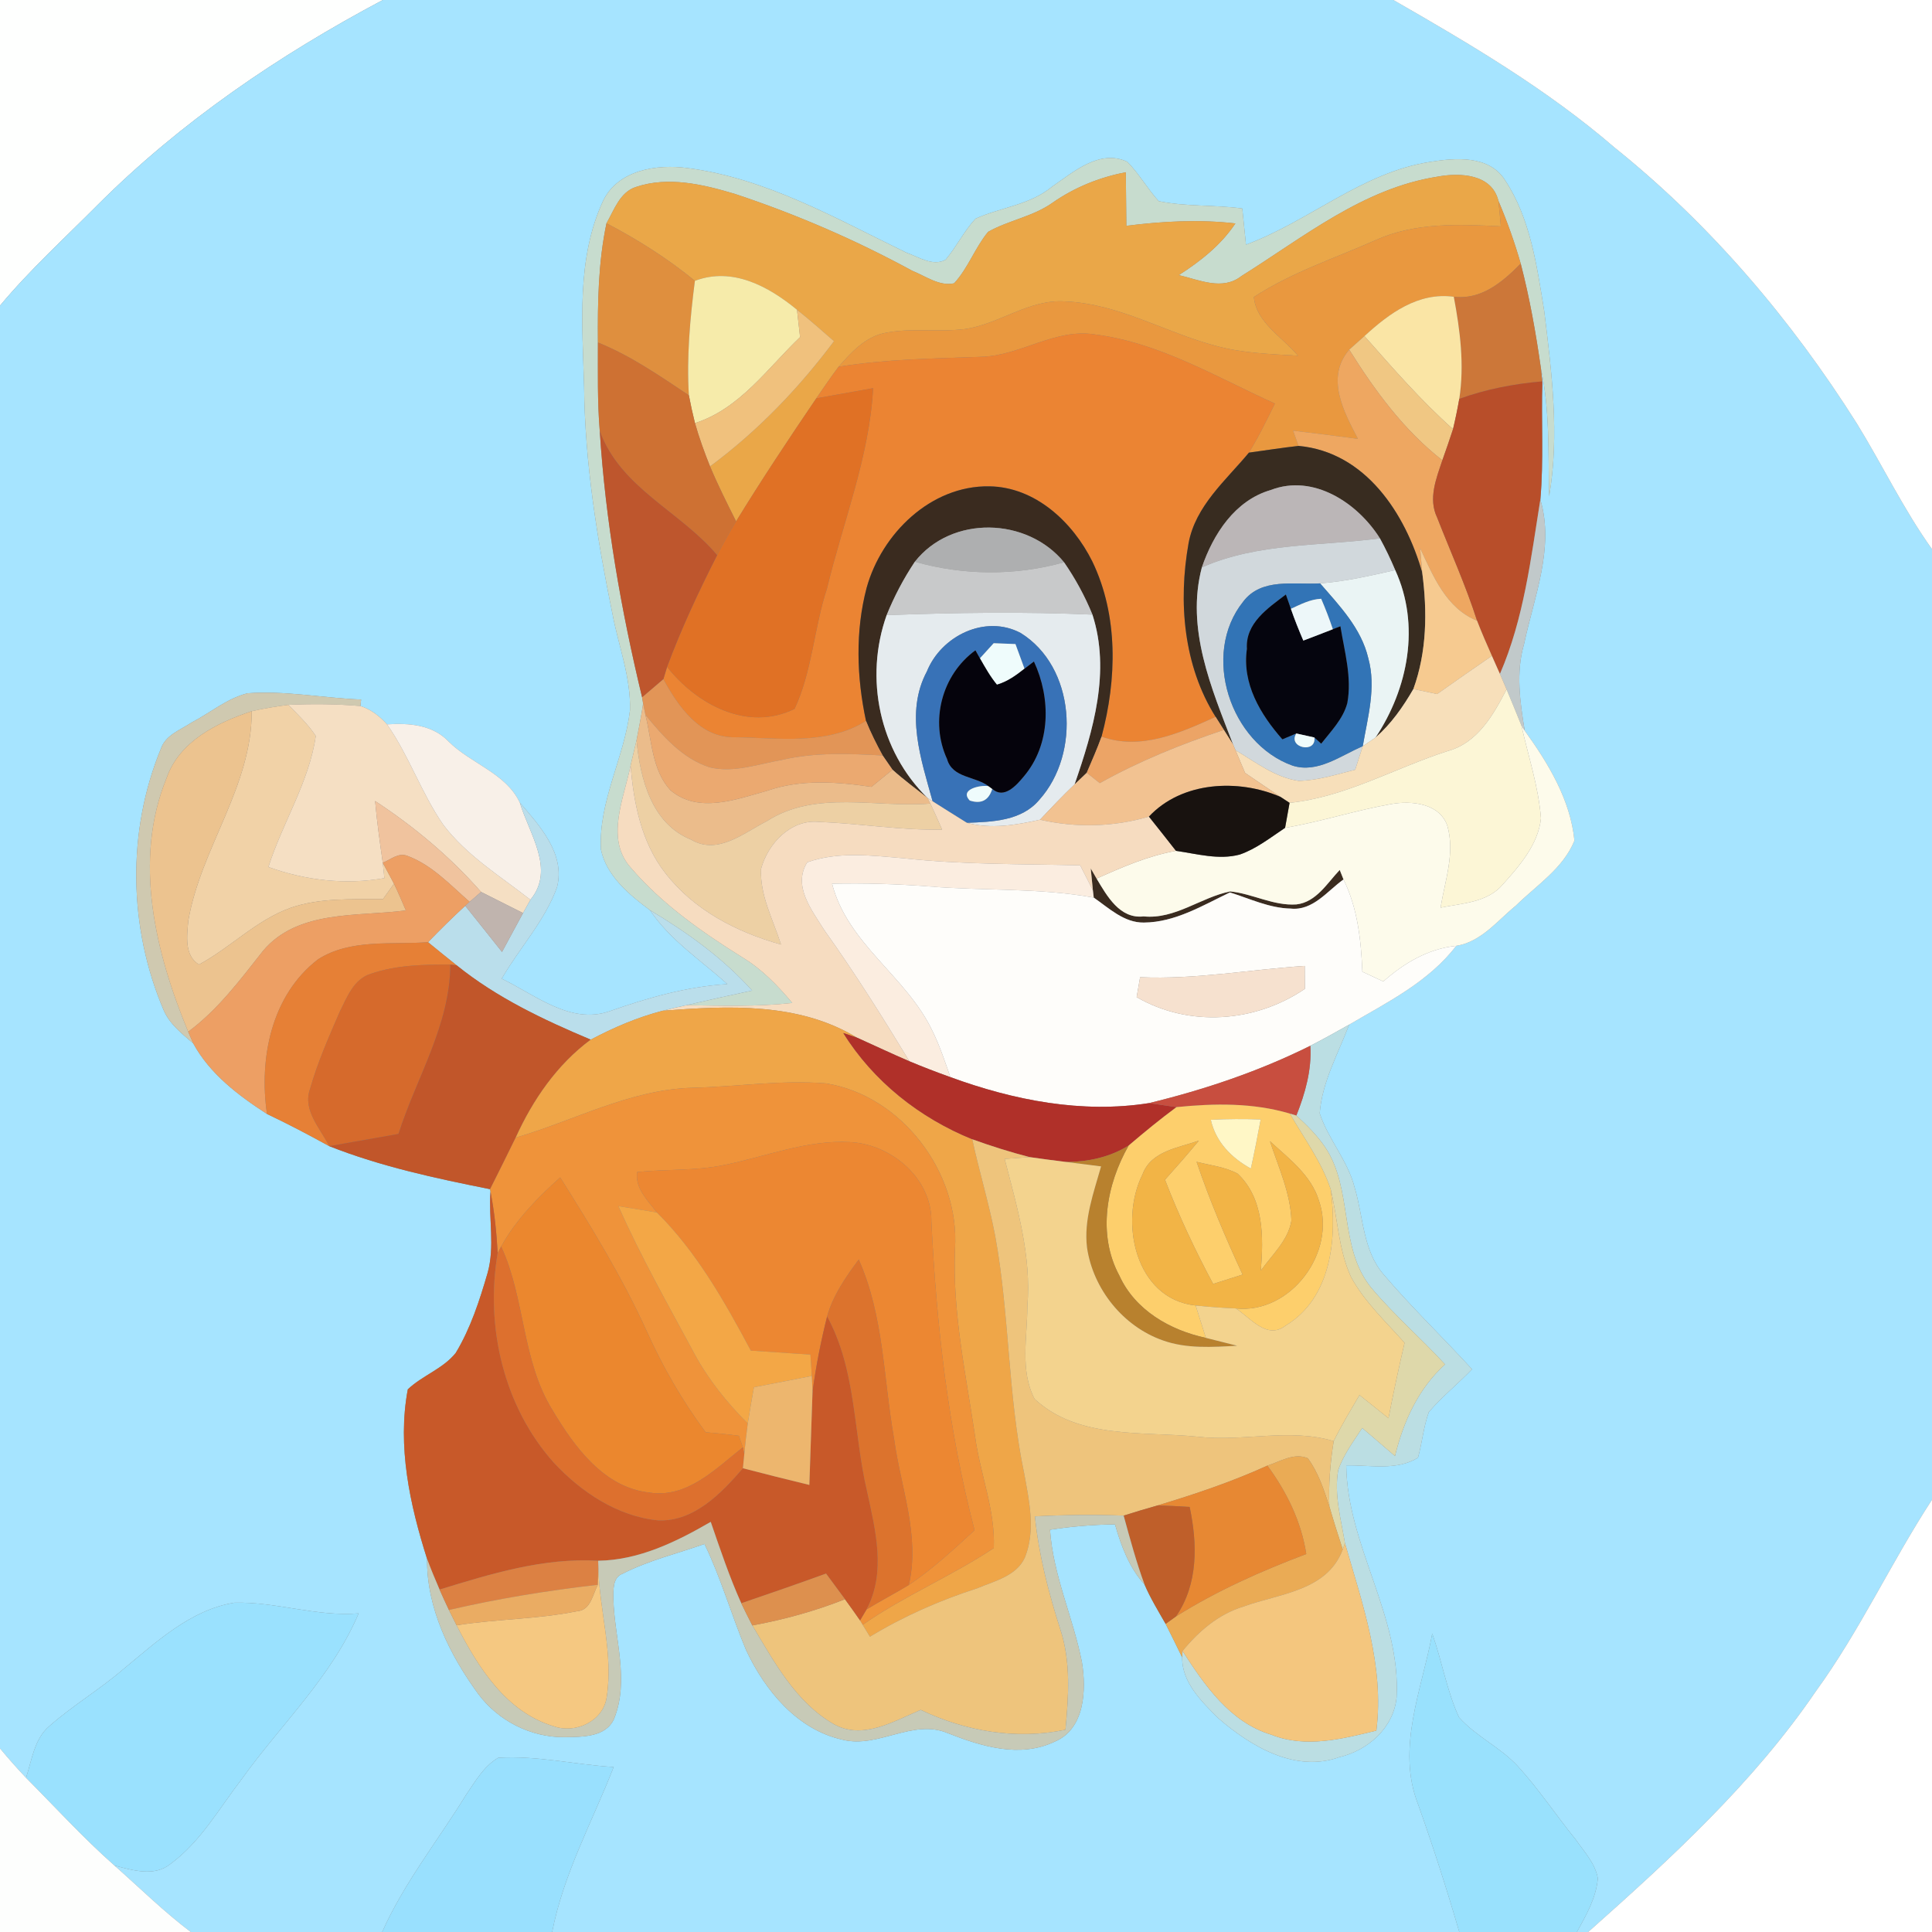 <?xml version="1.0" encoding="UTF-8" ?>
<!DOCTYPE svg PUBLIC "-//W3C//DTD SVG 1.1//EN" "http://www.w3.org/Graphics/SVG/1.1/DTD/svg11.dtd">
<svg width="250pt" height="250pt" viewBox="0 0 250 250" version="1.1" xmlns="http://www.w3.org/2000/svg">
<rect x="0" y="0" width="250" height="250" fill="#808080" stroke="none"/>
<g id="#fefffeff">
<path fill="#fefffe" opacity="1.00" d=" M 0.00 0.00 L 49.54 0.00 C 36.10 7.13 23.36 15.78 12.57 26.58 C 8.33 30.85 3.86 34.92 0.00 39.55 L 0.00 0.00 Z" />
</g>
<g id="#a6e4ffff">
<path fill="#a6e4ff" opacity="1.00" d=" M 49.54 0.00 L 180.30 0.00 C 190.25 5.71 200.20 11.57 208.92 19.09 C 221.35 29.07 231.79 41.36 240.28 54.81 C 243.59 60.19 246.32 65.92 250.00 71.06 L 250.00 194.06 C 244.71 202.17 240.65 211.04 234.94 218.89 C 226.84 230.76 216.18 240.51 205.51 250.00 L 204.05 250.00 C 205.25 247.83 206.55 245.57 206.76 243.05 C 206.42 241.13 205.01 239.63 203.93 238.08 C 201.39 234.94 199.14 231.55 196.42 228.56 C 194.17 226.11 191.01 224.71 188.80 222.23 C 187.21 218.78 186.60 214.96 185.33 211.38 C 184.00 218.60 180.64 226.20 183.50 233.48 C 185.44 238.93 187.21 244.44 188.83 250.00 L 71.45 250.00 C 72.92 242.45 76.64 235.73 79.41 228.65 C 74.42 228.35 69.47 227.14 64.46 227.46 C 62.59 228.56 61.49 230.53 60.29 232.28 C 56.66 238.18 52.29 243.64 49.45 250.00 L 24.69 250.00 C 21.20 247.37 18.09 244.29 14.81 241.40 C 17.15 242.01 19.97 242.90 22.08 241.18 C 25.96 238.32 28.36 234.01 31.26 230.24 C 36.36 223.12 42.94 216.96 46.41 208.77 C 40.97 209.23 35.72 207.24 30.32 207.39 C 24.64 208.32 20.27 212.45 15.98 215.97 C 12.91 218.62 9.41 220.69 6.37 223.37 C 4.43 225.04 4.12 227.75 3.37 230.05 C 2.21 228.82 1.08 227.55 0.00 226.24 L 0.00 39.55 C 3.86 34.92 8.33 30.85 12.57 26.58 C 23.36 15.78 36.10 7.13 49.54 0.00 M 136.13 24.16 C 133.30 26.52 129.50 26.83 126.24 28.29 C 124.74 29.90 123.78 31.92 122.36 33.61 C 120.70 34.52 118.87 33.24 117.30 32.70 C 108.21 28.29 99.17 23.07 88.99 21.75 C 85.01 21.20 79.94 21.99 78.03 26.01 C 74.57 33.50 75.36 41.97 75.58 49.98 C 75.68 59.95 77.28 69.84 79.28 79.58 C 80.07 83.68 81.65 87.69 81.52 91.92 C 80.80 98.02 77.43 103.67 77.76 109.93 C 78.49 113.36 81.41 115.77 84.10 117.77 C 86.71 121.66 90.68 124.25 94.12 127.34 C 88.86 127.67 83.80 129.12 78.86 130.86 C 73.79 132.61 69.23 128.71 64.92 126.64 C 67.23 122.65 70.50 119.17 72.08 114.80 C 73.17 110.49 69.85 106.87 67.27 103.87 C 65.51 100.07 60.93 98.81 58.07 95.97 C 55.97 93.76 52.94 93.55 50.08 93.73 C 49.15 92.69 47.99 91.78 46.64 91.36 L 46.73 90.52 C 41.82 90.33 36.93 89.34 32.01 89.71 C 29.36 90.39 27.20 92.24 24.80 93.49 C 23.37 94.45 21.43 95.09 20.82 96.88 C 16.40 107.62 16.63 120.06 21.18 130.72 C 21.96 132.53 23.56 133.77 25.01 135.02 C 27.16 138.97 30.85 141.75 34.55 144.15 C 37.28 145.44 39.95 146.85 42.60 148.31 C 49.31 150.96 56.36 152.47 63.42 153.88 L 63.47 154.19 C 63.21 157.68 64.06 161.26 63.10 164.70 C 62.06 168.27 60.90 171.87 58.97 175.07 C 57.32 177.13 54.66 177.98 52.77 179.78 C 51.39 187.14 53.03 194.69 55.26 201.71 C 55.21 208.12 58.17 214.09 61.86 219.16 C 64.45 222.67 68.69 224.83 73.07 224.79 C 75.30 224.74 78.36 224.83 79.45 222.44 C 81.48 217.44 79.51 212.05 79.37 206.91 C 79.38 205.77 79.24 204.13 80.56 203.64 C 83.92 201.92 87.62 201.04 91.16 199.79 C 93.31 204.22 94.64 208.98 96.54 213.51 C 98.98 218.73 103.15 223.83 109.04 225.12 C 113.63 226.28 118.12 222.36 122.62 224.26 C 126.97 225.97 131.92 227.52 136.43 225.39 C 140.39 223.76 140.59 218.69 140.00 215.07 C 138.86 209.30 136.28 203.88 135.87 197.95 C 138.65 197.52 141.46 197.29 144.28 197.25 C 145.08 200.05 146.11 202.84 148.10 205.03 C 148.86 206.80 149.87 208.45 150.83 210.13 C 151.55 211.56 152.27 213.01 152.97 214.46 C 152.93 217.71 155.51 220.21 157.66 222.35 C 161.85 225.97 167.59 229.42 173.29 227.38 C 177.01 226.50 180.34 223.59 180.72 219.63 C 181.28 209.12 174.34 200.00 174.20 189.62 C 177.27 189.56 180.73 190.35 183.49 188.62 C 184.03 186.67 184.20 184.63 184.89 182.72 C 186.60 180.72 188.66 179.07 190.48 177.18 C 186.71 173.06 182.67 169.18 179.05 164.93 C 176.33 161.80 176.43 157.44 175.29 153.67 C 174.41 150.19 171.88 147.44 170.77 144.07 C 171.07 140.01 173.16 136.34 174.58 132.59 C 179.53 129.69 184.88 127.05 188.44 122.39 C 191.66 121.89 193.76 119.13 196.15 117.19 C 198.82 114.56 202.28 112.37 203.73 108.78 C 203.23 103.52 200.34 98.76 197.30 94.55 C 196.69 90.85 196.13 87.02 197.21 83.35 C 198.50 77.25 201.17 70.90 199.32 64.64 C 199.77 59.56 199.42 54.45 199.58 49.35 C 199.54 48.92 199.44 48.07 199.39 47.64 C 200.57 53.09 200.32 58.68 200.46 64.22 C 201.82 56.27 200.79 48.17 199.82 40.24 C 198.87 34.43 198.05 28.29 194.73 23.28 C 192.66 20.06 188.33 20.42 185.05 20.95 C 176.22 22.32 169.43 28.62 161.23 31.66 C 161.07 30.10 160.91 28.54 160.75 26.98 C 157.16 26.49 153.49 26.76 149.94 26.03 C 148.47 24.42 147.41 22.49 145.88 20.94 C 142.29 19.25 138.92 22.25 136.13 24.16 Z" />
</g>
<g id="#ffffffff">
<path fill="#ffffff" opacity="1.00" d=" M 180.30 0.00 L 250.00 0.00 L 250.00 71.06 C 246.32 65.92 243.59 60.19 240.28 54.81 C 231.79 41.36 221.35 29.07 208.92 19.09 C 200.20 11.57 190.25 5.71 180.30 0.00 Z" />
<path fill="#ffffff" opacity="1.00" d=" M 234.94 218.89 C 240.65 211.04 244.71 202.17 250.00 194.06 L 250.00 250.00 L 205.51 250.00 C 216.18 240.51 226.84 230.76 234.94 218.89 Z" />
</g>
<g id="#c7dcceff">
<path fill="#c7dcce" opacity="1.00" d=" M 136.13 24.16 C 138.92 22.25 142.29 19.25 145.88 20.94 C 147.41 22.49 148.47 24.42 149.94 26.03 C 153.49 26.76 157.16 26.49 160.75 26.98 C 160.91 28.54 161.07 30.10 161.23 31.66 C 169.43 28.62 176.22 22.32 185.05 20.95 C 188.33 20.42 192.66 20.06 194.73 23.28 C 198.05 28.29 198.87 34.43 199.82 40.24 C 200.79 48.17 201.82 56.27 200.46 64.22 C 200.32 58.68 200.57 53.09 199.39 47.64 C 198.74 43.09 197.94 38.56 196.78 34.11 C 195.99 31.35 195.02 28.63 193.89 25.98 C 193.04 22.49 188.89 22.32 186.01 22.86 C 176.39 24.36 168.66 30.71 160.64 35.72 C 158.19 37.65 155.18 36.21 152.54 35.60 C 155.34 33.80 157.99 31.72 159.86 28.91 C 155.16 28.37 150.43 28.63 145.75 29.22 C 145.72 26.91 145.71 24.60 145.68 22.29 C 142.27 22.94 139.04 24.25 136.19 26.24 C 133.67 28.03 130.52 28.50 127.86 30.00 C 126.16 32.06 125.28 34.69 123.46 36.66 C 121.57 37.08 119.78 35.73 118.07 35.05 C 110.72 31.05 103.01 27.71 95.06 25.08 C 90.97 23.86 86.46 22.78 82.27 24.20 C 80.20 24.88 79.47 27.18 78.48 28.89 C 77.41 33.96 77.33 39.16 77.37 44.32 C 77.38 48.14 77.29 51.97 77.61 55.78 C 78.35 67.42 80.36 78.91 83.09 90.24 L 83.22 91.04 C 82.99 92.63 82.67 94.20 82.37 95.78 C 82.12 96.87 81.86 97.95 81.60 99.04 C 80.75 103.32 78.25 108.59 81.68 112.34 C 85.74 117.06 90.90 120.66 96.14 123.93 C 98.63 125.45 100.66 127.56 102.52 129.78 C 97.97 130.28 93.40 130.14 88.83 130.07 C 91.66 129.41 94.49 128.78 97.33 128.18 C 93.54 123.96 88.93 120.66 84.10 117.77 C 81.41 115.77 78.49 113.36 77.76 109.93 C 77.43 103.67 80.80 98.02 81.52 91.92 C 81.65 87.69 80.07 83.68 79.28 79.58 C 77.28 69.84 75.68 59.95 75.58 49.98 C 75.36 41.97 74.57 33.50 78.03 26.01 C 79.94 21.99 85.01 21.20 88.99 21.75 C 99.17 23.07 108.21 28.29 117.30 32.70 C 118.87 33.24 120.70 34.52 122.36 33.61 C 123.78 31.92 124.74 29.90 126.24 28.29 C 129.50 26.83 133.30 26.52 136.13 24.16 Z" />
</g>
<g id="#eaa748ff">
<path fill="#eaa748" opacity="1.00" d=" M 136.19 26.24 C 139.04 24.25 142.27 22.94 145.68 22.29 C 145.71 24.60 145.72 26.91 145.75 29.22 C 150.43 28.63 155.16 28.37 159.86 28.91 C 157.99 31.72 155.34 33.80 152.54 35.60 C 155.18 36.21 158.19 37.65 160.64 35.72 C 168.66 30.71 176.39 24.36 186.01 22.86 C 188.89 22.32 193.04 22.49 193.89 25.98 C 194.01 27.08 194.12 28.18 194.21 29.29 C 188.77 29.01 183.10 28.77 178.01 31.07 C 172.72 33.42 167.13 35.25 162.25 38.43 C 162.55 41.75 165.98 43.64 167.96 46.03 C 164.41 45.81 160.83 45.71 157.38 44.77 C 150.82 43.05 144.79 39.30 137.88 39.01 C 133.20 38.66 129.35 41.93 124.87 42.58 C 121.36 43.02 117.77 42.36 114.29 43.13 C 111.85 43.71 110.10 45.65 108.51 47.46 C 107.51 48.79 106.57 50.17 105.63 51.54 C 102.07 56.78 98.56 62.06 95.25 67.46 C 94.07 65.11 92.89 62.76 91.88 60.35 C 98.03 55.80 103.35 50.26 107.92 44.15 C 106.34 42.77 104.77 41.38 103.13 40.08 C 99.45 37.05 94.76 34.50 89.92 36.34 C 86.39 33.45 82.52 31.00 78.48 28.89 C 79.47 27.18 80.20 24.88 82.27 24.20 C 86.46 22.78 90.97 23.86 95.06 25.08 C 103.01 27.71 110.72 31.05 118.07 35.05 C 119.78 35.73 121.57 37.08 123.46 36.66 C 125.28 34.69 126.16 32.06 127.86 30.00 C 130.52 28.50 133.67 28.03 136.19 26.24 Z" />
</g>
<g id="#e9983fff">
<path fill="#e9983f" opacity="1.00" d=" M 193.89 25.98 C 195.02 28.63 195.99 31.35 196.78 34.11 C 194.45 36.48 191.68 38.84 188.12 38.40 C 183.53 37.77 179.74 40.56 176.56 43.49 C 176.07 43.93 175.08 44.81 174.59 45.25 C 171.50 48.85 173.86 53.24 175.72 56.79 C 172.92 56.41 170.13 56.06 167.33 55.73 C 167.51 56.22 167.86 57.21 168.03 57.70 C 165.88 57.94 163.75 58.28 161.61 58.57 C 162.87 56.53 163.91 54.37 164.97 52.22 C 157.40 48.80 150.08 44.35 141.70 43.28 C 136.56 42.44 132.08 46.02 127.02 46.17 C 120.83 46.40 114.63 46.46 108.51 47.46 C 110.10 45.65 111.85 43.71 114.29 43.13 C 117.77 42.36 121.36 43.02 124.87 42.58 C 129.35 41.93 133.20 38.66 137.88 39.01 C 144.79 39.30 150.82 43.05 157.38 44.77 C 160.83 45.71 164.41 45.81 167.96 46.03 C 165.98 43.64 162.55 41.75 162.25 38.43 C 167.13 35.25 172.72 33.42 178.01 31.07 C 183.10 28.77 188.77 29.01 194.21 29.29 C 194.12 28.18 194.01 27.08 193.89 25.98 Z" />
</g>
<g id="#df8f3eff">
<path fill="#df8f3e" opacity="1.00" d=" M 77.37 44.32 C 77.33 39.16 77.41 33.96 78.48 28.89 C 82.52 31.00 86.39 33.45 89.92 36.34 C 89.29 41.25 88.84 46.20 89.14 51.15 C 85.36 48.64 81.61 46.02 77.37 44.32 Z" />
</g>
<g id="#cc7739ff">
<path fill="#cc7739" opacity="1.00" d=" M 188.12 38.40 C 191.68 38.84 194.45 36.48 196.78 34.11 C 197.94 38.56 198.74 43.09 199.39 47.64 C 199.44 48.07 199.54 48.92 199.58 49.35 C 195.92 49.66 192.29 50.36 188.83 51.61 C 189.51 47.20 188.94 42.75 188.12 38.40 Z" />
</g>
<g id="#f6ebaaff">
<path fill="#f6ebaa" opacity="1.00" d=" M 89.92 36.34 C 94.76 34.50 99.45 37.05 103.13 40.08 C 103.26 41.26 103.40 42.44 103.53 43.62 C 99.30 47.66 95.75 52.88 89.93 54.75 C 89.63 53.56 89.37 52.36 89.14 51.15 C 88.84 46.20 89.29 41.25 89.92 36.34 Z" />
</g>
<g id="#fae5a5ff">
<path fill="#fae5a5" opacity="1.00" d=" M 176.56 43.49 C 179.74 40.56 183.53 37.77 188.12 38.40 C 188.94 42.75 189.51 47.20 188.83 51.61 C 188.60 52.92 188.33 54.23 188.02 55.53 C 183.87 51.84 180.23 47.64 176.56 43.49 Z" />
</g>
<g id="#f0c17dff">
<path fill="#f0c17d" opacity="1.00" d=" M 103.13 40.08 C 104.77 41.38 106.34 42.77 107.92 44.15 C 103.35 50.26 98.03 55.80 91.88 60.35 C 91.14 58.51 90.47 56.65 89.93 54.75 C 95.75 52.88 99.30 47.66 103.53 43.62 C 103.40 42.44 103.26 41.26 103.13 40.08 Z" />
</g>
<g id="#eb8433ff">
<path fill="#eb8433" opacity="1.00" d=" M 127.02 46.17 C 132.08 46.02 136.56 42.44 141.70 43.28 C 150.08 44.35 157.40 48.80 164.97 52.22 C 163.91 54.37 162.87 56.53 161.61 58.57 C 158.62 62.17 154.70 65.45 153.80 70.29 C 152.45 77.86 153.13 86.14 157.30 92.76 C 152.71 94.84 147.62 97.14 142.54 95.32 C 144.52 87.94 144.73 79.65 141.34 72.64 C 138.81 67.56 133.97 63.01 128.01 62.93 C 120.43 62.81 114.08 69.07 112.14 76.06 C 110.66 81.67 110.85 87.65 112.06 93.29 C 107.01 96.46 100.78 95.48 95.12 95.40 C 90.58 95.51 87.78 91.43 85.84 87.89 C 85.96 87.50 86.20 86.70 86.32 86.30 C 90.16 91.16 96.74 94.72 102.82 91.73 C 105.11 86.82 105.33 81.25 107.02 76.13 C 109.09 67.52 112.50 59.15 112.98 50.23 C 110.53 50.66 108.08 51.10 105.63 51.54 C 106.57 50.17 107.51 48.79 108.51 47.46 C 114.63 46.46 120.83 46.40 127.02 46.17 Z" />
</g>
<g id="#ce7133ff">
<path fill="#ce7133" opacity="1.00" d=" M 77.37 44.32 C 81.61 46.02 85.36 48.64 89.14 51.15 C 89.37 52.36 89.63 53.56 89.93 54.75 C 90.47 56.65 91.14 58.51 91.88 60.35 C 92.89 62.76 94.07 65.11 95.25 67.46 C 94.39 68.90 93.57 70.36 92.80 71.84 C 88.02 66.16 80.31 63.17 77.61 55.78 C 77.29 51.97 77.38 48.14 77.37 44.32 Z" />
</g>
<g id="#f0c783ff">
<path fill="#f0c783" opacity="1.00" d=" M 174.59 45.25 C 175.08 44.81 176.07 43.93 176.56 43.49 C 180.23 47.64 183.87 51.84 188.02 55.53 C 187.59 56.88 187.11 58.22 186.64 59.56 C 181.67 55.68 177.91 50.56 174.59 45.25 Z" />
</g>
<g id="#eea761ff">
<path fill="#eea761" opacity="1.00" d=" M 175.72 56.79 C 173.86 53.24 171.50 48.85 174.59 45.25 C 177.91 50.56 181.67 55.68 186.64 59.56 C 185.85 61.92 184.79 64.53 185.96 66.96 C 187.70 71.41 189.67 75.76 191.13 80.32 C 187.13 78.70 185.48 74.58 183.77 70.96 C 183.84 71.75 183.97 73.33 184.04 74.11 C 181.86 66.46 176.70 58.49 168.03 57.70 C 167.86 57.21 167.51 56.22 167.33 55.73 C 170.13 56.06 172.92 56.41 175.72 56.79 Z" />
</g>
<g id="#b84e2aff">
<path fill="#b84e2a" opacity="1.00" d=" M 188.83 51.61 C 192.29 50.36 195.92 49.66 199.58 49.35 C 199.42 54.45 199.77 59.56 199.32 64.64 C 198.10 72.26 197.19 80.06 194.09 87.21 C 193.83 86.63 193.31 85.46 193.05 84.87 C 192.38 83.36 191.72 81.85 191.13 80.32 C 189.67 75.76 187.70 71.41 185.96 66.96 C 184.79 64.53 185.85 61.92 186.64 59.56 C 187.11 58.22 187.59 56.88 188.02 55.53 C 188.33 54.23 188.60 52.92 188.83 51.61 Z" />
</g>
<g id="#e07125ff">
<path fill="#e07125" opacity="1.00" d=" M 105.63 51.54 C 108.08 51.10 110.53 50.66 112.98 50.23 C 112.50 59.15 109.09 67.52 107.02 76.13 C 105.33 81.25 105.11 86.82 102.82 91.73 C 96.74 94.72 90.16 91.16 86.32 86.30 C 88.16 81.35 90.40 76.55 92.80 71.84 C 93.57 70.36 94.39 68.90 95.25 67.46 C 98.56 62.06 102.07 56.78 105.63 51.54 Z" />
</g>
<g id="#be562dff">
<path fill="#be562d" opacity="1.00" d=" M 77.61 55.78 C 80.31 63.17 88.02 66.16 92.80 71.84 C 90.40 76.55 88.16 81.35 86.32 86.30 C 86.20 86.70 85.96 87.50 85.84 87.89 C 84.92 88.68 84.00 89.46 83.09 90.24 C 80.36 78.91 78.35 67.42 77.61 55.78 Z" />
</g>
<g id="#382c20ff">
<path fill="#382c20" opacity="1.00" d=" M 161.61 58.57 C 163.75 58.28 165.88 57.94 168.03 57.70 C 176.70 58.49 181.86 66.46 184.04 74.11 C 184.70 79.14 184.64 84.34 182.89 89.16 C 181.56 91.46 180.01 93.68 177.99 95.44 C 182.22 89.09 183.81 80.90 180.54 73.77 C 179.95 72.37 179.29 70.99 178.56 69.66 C 175.67 65.07 169.94 61.28 164.43 63.41 C 159.81 64.75 157.00 69.10 155.52 73.42 C 153.43 81.36 156.76 89.05 159.56 96.33 C 159.26 95.86 158.67 94.92 158.37 94.45 C 158.11 94.03 157.57 93.19 157.30 92.76 C 153.13 86.14 152.45 77.86 153.80 70.29 C 154.70 65.45 158.62 62.17 161.61 58.57 Z" />
</g>
<g id="#3a2b1fff">
<path fill="#3a2b1f" opacity="1.00" d=" M 112.14 76.06 C 114.08 69.07 120.43 62.81 128.01 62.93 C 133.97 63.01 138.81 67.56 141.34 72.64 C 144.73 79.65 144.52 87.94 142.54 95.32 C 141.97 96.90 141.28 98.45 140.62 100.00 C 140.09 100.50 139.57 100.99 139.05 101.50 C 141.47 94.50 143.73 86.87 141.36 79.53 C 140.39 77.15 139.15 74.87 137.69 72.76 C 132.90 66.91 123.13 66.65 118.38 72.69 C 116.93 74.86 115.71 77.18 114.73 79.60 C 111.83 87.76 113.79 97.17 120.02 103.25 C 118.50 102.05 116.93 100.90 115.49 99.60 C 115.18 99.14 114.54 98.22 114.22 97.76 C 113.42 96.31 112.68 94.82 112.06 93.29 C 110.85 87.65 110.66 81.67 112.14 76.06 Z" />
<path fill="#3a2b1f" opacity="1.00" d=" M 141.14 112.37 C 141.33 112.70 141.71 113.36 141.90 113.69 C 143.24 115.93 144.90 118.94 147.98 118.58 C 152.05 118.99 155.37 116.12 159.19 115.35 C 162.09 115.64 164.79 117.24 167.76 117.03 C 170.32 116.74 171.73 114.28 173.36 112.57 C 173.48 112.88 173.73 113.49 173.85 113.80 C 171.75 115.29 169.89 117.88 167.01 117.57 C 164.26 117.51 161.73 116.29 159.15 115.48 C 155.62 117.17 152.06 119.35 148.02 119.38 C 145.46 119.42 143.50 117.51 141.53 116.15 L 141.42 115.22 C 141.35 114.51 141.21 113.08 141.14 112.37 Z" />
</g>
<g id="#bbb6b7ff">
<path fill="#bbb6b7" opacity="1.00" d=" M 164.43 63.41 C 169.94 61.28 175.67 65.07 178.56 69.66 C 170.85 70.69 162.80 70.21 155.52 73.42 C 157.00 69.10 159.81 64.75 164.43 63.41 Z" />
</g>
<g id="#c1c9caff">
<path fill="#c1c9ca" opacity="1.00" d=" M 199.32 64.64 C 201.17 70.90 198.50 77.25 197.21 83.35 C 196.13 87.02 196.69 90.85 197.30 94.55 L 196.87 93.88 C 196.24 92.32 195.60 90.75 194.95 89.20 C 194.74 88.70 194.31 87.71 194.09 87.21 C 197.19 80.06 198.10 72.26 199.32 64.64 Z" />
</g>
<g id="#aeafb0ff">
<path fill="#aeafb0" opacity="1.00" d=" M 118.38 72.69 C 123.13 66.65 132.90 66.91 137.69 72.76 C 131.37 74.53 124.69 74.47 118.38 72.69 Z" />
</g>
<g id="#d1d8dcff">
<path fill="#d1d8dc" opacity="1.00" d=" M 155.52 73.42 C 162.80 70.21 170.85 70.69 178.56 69.66 C 179.29 70.99 179.95 72.37 180.54 73.77 C 177.33 74.50 174.11 75.24 170.82 75.49 C 167.44 75.68 163.21 74.73 160.86 77.86 C 155.40 84.69 159.18 96.19 167.25 99.07 C 170.51 100.11 173.48 97.77 176.34 96.56 C 176.01 97.57 175.69 98.58 175.36 99.60 C 172.95 100.21 170.54 101.00 168.03 101.04 C 164.98 100.60 162.46 98.60 159.87 97.07 L 159.56 96.33 C 156.76 89.05 153.43 81.36 155.52 73.42 Z" />
</g>
<g id="#f6ca90ff">
<path fill="#f6ca90" opacity="1.00" d=" M 183.77 70.96 C 185.48 74.58 187.13 78.70 191.13 80.32 C 191.72 81.85 192.38 83.36 193.05 84.87 C 190.67 86.50 188.31 88.15 185.96 89.81 C 184.93 89.59 183.91 89.37 182.89 89.16 C 184.64 84.34 184.70 79.14 184.04 74.11 C 183.97 73.33 183.84 71.75 183.77 70.96 Z" />
</g>
<g id="#c8c9caff">
<path fill="#c8c9ca" opacity="1.00" d=" M 114.73 79.60 C 115.71 77.18 116.93 74.86 118.38 72.69 C 124.69 74.47 131.37 74.53 137.69 72.76 C 139.15 74.87 140.39 77.15 141.36 79.53 C 132.48 79.14 123.60 79.27 114.73 79.60 Z" />
</g>
<g id="#eaf4f4ff">
<path fill="#eaf4f4" opacity="1.00" d=" M 170.82 75.49 C 174.11 75.24 177.33 74.50 180.54 73.77 C 183.81 80.90 182.22 89.09 177.99 95.44 C 177.58 95.72 176.75 96.28 176.34 96.56 C 176.98 92.82 178.10 88.96 177.06 85.19 C 176.16 81.32 173.34 78.39 170.82 75.49 Z" />
</g>
<g id="#3274b6ff">
<path fill="#3274b6" opacity="1.00" d=" M 160.86 77.86 C 163.21 74.73 167.44 75.68 170.82 75.49 C 173.34 78.39 176.16 81.32 177.06 85.19 C 178.10 88.96 176.98 92.82 176.34 96.56 C 173.48 97.77 170.51 100.11 167.25 99.07 C 159.18 96.19 155.40 84.69 160.86 77.86 M 161.35 83.96 C 160.70 88.45 163.09 92.44 165.94 95.67 C 166.39 95.48 167.29 95.10 167.74 94.91 C 166.58 96.76 170.35 97.57 170.08 95.43 L 170.96 96.23 C 172.24 94.60 173.79 93.04 174.34 90.98 C 174.96 87.64 173.97 84.32 173.45 81.04 C 173.20 81.14 172.72 81.33 172.47 81.42 C 172.02 80.08 171.52 78.77 170.96 77.48 C 169.55 77.54 168.29 78.21 167.04 78.78 C 166.88 78.32 166.55 77.39 166.39 76.93 C 164.07 78.70 161.14 80.63 161.35 83.96 Z" />
</g>
<g id="#05050eff">
<path fill="#05050e" opacity="1.00" d=" M 161.35 83.96 C 161.14 80.63 164.07 78.70 166.39 76.93 C 166.55 77.39 166.88 78.32 167.04 78.78 C 167.52 80.17 168.07 81.54 168.65 82.89 C 169.92 82.41 171.20 81.92 172.47 81.42 C 172.72 81.33 173.20 81.14 173.45 81.04 C 173.97 84.32 174.96 87.64 174.34 90.98 C 173.79 93.04 172.24 94.60 170.96 96.23 L 170.08 95.43 C 169.49 95.30 168.32 95.04 167.74 94.91 C 167.29 95.10 166.39 95.48 165.94 95.67 C 163.09 92.44 160.70 88.45 161.35 83.96 Z" />
</g>
<g id="#edf7f9ff">
<path fill="#edf7f9" opacity="1.00" d=" M 167.04 78.78 C 168.29 78.21 169.55 77.54 170.96 77.48 C 171.52 78.77 172.02 80.08 172.47 81.42 C 171.20 81.92 169.92 82.41 168.65 82.89 C 168.07 81.54 167.52 80.17 167.04 78.78 Z" />
</g>
<g id="#e5ebeeff">
<path fill="#e5ebee" opacity="1.00" d=" M 114.73 79.60 C 123.60 79.27 132.48 79.14 141.36 79.53 C 143.73 86.87 141.47 94.50 139.05 101.50 C 137.51 102.97 136.04 104.52 134.58 106.07 C 131.48 106.76 128.24 107.32 125.11 106.47 C 128.41 106.35 132.20 106.24 134.50 103.48 C 139.88 97.49 139.14 86.27 132.06 81.90 C 127.48 79.48 121.79 82.29 119.94 86.88 C 117.08 92.24 119.19 98.28 120.68 103.69 L 120.02 103.25 C 113.79 97.17 111.83 87.76 114.73 79.60 Z" />
</g>
<g id="#3872b7ff">
<path fill="#3872b7" opacity="1.00" d=" M 119.94 86.88 C 121.79 82.29 127.48 79.48 132.06 81.90 C 139.14 86.27 139.88 97.49 134.50 103.48 C 132.20 106.24 128.41 106.35 125.11 106.47 C 123.62 105.56 122.16 104.61 120.68 103.69 C 119.19 98.28 117.08 92.24 119.94 86.88 M 128.58 83.23 C 128.14 83.72 127.24 84.70 126.80 85.19 L 126.22 84.15 C 121.87 87.31 120.29 93.32 122.55 98.22 C 123.24 100.69 126.20 100.43 127.92 101.73 C 126.91 101.55 124.08 102.12 125.49 103.59 C 126.97 104.07 127.94 103.57 128.40 102.08 C 129.92 103.45 131.54 101.61 132.48 100.47 C 135.99 96.33 136.00 90.35 133.79 85.60 C 133.49 85.83 132.88 86.29 132.57 86.53 C 132.28 85.73 131.70 84.13 131.40 83.34 C 130.46 83.30 129.52 83.26 128.58 83.23 Z" />
</g>
<g id="#effcfcff">
<path fill="#effcfc" opacity="1.00" d=" M 128.58 83.23 C 129.52 83.26 130.46 83.30 131.40 83.34 C 131.70 84.13 132.28 85.73 132.57 86.53 C 131.49 87.39 130.35 88.21 129.00 88.60 C 128.13 87.55 127.47 86.36 126.80 85.19 C 127.24 84.70 128.14 83.72 128.58 83.23 Z" />
<path fill="#effcfc" opacity="1.00" d=" M 167.74 94.91 C 168.32 95.04 169.49 95.30 170.08 95.43 C 170.35 97.57 166.58 96.76 167.74 94.91 Z" />
<path fill="#effcfc" opacity="1.00" d=" M 125.49 103.59 C 124.08 102.12 126.91 101.55 127.92 101.73 L 128.40 102.08 C 127.94 103.57 126.97 104.07 125.49 103.59 Z" />
</g>
<g id="#05030cff">
<path fill="#05030c" opacity="1.00" d=" M 122.55 98.22 C 120.29 93.32 121.87 87.31 126.22 84.15 L 126.80 85.19 C 127.47 86.36 128.13 87.55 129.00 88.60 C 130.35 88.21 131.49 87.39 132.57 86.53 C 132.88 86.29 133.49 85.83 133.79 85.60 C 136.00 90.35 135.99 96.33 132.48 100.47 C 131.54 101.61 129.92 103.45 128.40 102.08 L 127.92 101.73 C 126.20 100.43 123.24 100.69 122.55 98.22 Z" />
</g>
<g id="#f7dfbaff">
<path fill="#f7dfba" opacity="1.00" d=" M 185.96 89.81 C 188.31 88.15 190.67 86.50 193.05 84.87 C 193.31 85.46 193.83 86.63 194.09 87.21 C 194.31 87.71 194.74 88.70 194.95 89.20 C 193.23 92.53 191.19 96.16 187.28 97.20 C 180.46 99.40 174.09 103.14 166.87 103.89 C 166.58 103.70 165.99 103.32 165.70 103.12 C 164.16 102.10 162.63 101.05 161.11 100.01 C 160.70 99.03 160.29 98.05 159.87 97.07 C 162.46 98.60 164.98 100.60 168.03 101.04 C 170.54 101.00 172.95 100.21 175.36 99.60 C 175.69 98.58 176.01 97.57 176.34 96.56 C 176.75 96.28 177.58 95.72 177.99 95.44 C 180.01 93.68 181.56 91.46 182.89 89.16 C 183.91 89.37 184.93 89.59 185.96 89.81 Z" />
</g>
<g id="#e29557ff">
<path fill="#e29557" opacity="1.00" d=" M 83.09 90.24 C 84.00 89.46 84.92 88.68 85.84 87.89 C 87.78 91.43 90.58 95.51 95.12 95.40 C 100.78 95.48 107.01 96.46 112.06 93.29 C 112.68 94.82 113.42 96.31 114.22 97.76 C 109.88 97.52 105.47 97.33 101.20 98.33 C 98.12 98.86 94.96 100.05 91.82 99.29 C 88.30 98.15 85.77 95.26 83.51 92.49 C 83.44 92.12 83.29 91.40 83.22 91.04 L 83.09 90.24 Z" />
</g>
<g id="#fcf6d6ff">
<path fill="#fcf6d6" opacity="1.00" d=" M 187.28 97.20 C 191.19 96.16 193.23 92.53 194.95 89.20 C 195.60 90.75 196.24 92.32 196.87 93.88 C 197.76 97.87 199.09 101.80 199.40 105.90 C 199.04 109.26 196.64 112.02 194.46 114.45 C 192.47 116.80 189.20 116.88 186.41 117.45 C 186.97 113.97 188.31 110.35 187.28 106.84 C 186.27 103.94 182.65 103.58 180.05 104.04 C 175.42 104.85 170.93 106.33 166.29 107.12 C 166.43 106.31 166.72 104.70 166.87 103.89 C 174.09 103.14 180.46 99.40 187.28 97.20 Z" />
</g>
<g id="#cfc9b0ff">
<path fill="#cfc9b0" opacity="1.00" d=" M 24.80 93.49 C 27.20 92.24 29.36 90.39 32.01 89.71 C 36.93 89.34 41.82 90.33 46.73 90.52 L 46.64 91.36 C 43.54 91.09 40.42 91.07 37.31 91.21 C 35.72 91.41 34.14 91.67 32.57 92.03 C 28.09 93.51 23.21 95.91 21.55 100.69 C 17.19 111.36 20.12 123.29 24.35 133.51 C 24.52 133.89 24.85 134.64 25.01 135.02 C 23.56 133.77 21.96 132.53 21.18 130.72 C 16.63 120.06 16.40 107.62 20.82 96.88 C 21.43 95.09 23.37 94.45 24.80 93.49 Z" />
</g>
<g id="#f1d2a7ff">
<path fill="#f1d2a7" opacity="1.00" d=" M 32.57 92.03 C 34.14 91.67 35.72 91.41 37.31 91.21 C 38.56 92.48 39.87 93.73 40.86 95.23 C 40.00 101.22 36.55 106.47 34.73 112.19 C 39.53 113.92 44.69 114.53 49.74 113.63 C 49.69 113.13 49.58 112.14 49.53 111.64 C 49.89 112.32 50.62 113.67 50.98 114.35 C 50.51 115.01 50.04 115.68 49.56 116.34 C 45.55 116.39 41.40 116.14 37.55 117.49 C 33.14 119.09 29.83 122.61 25.75 124.81 C 23.82 123.66 24.19 121.02 24.37 119.12 C 25.98 109.75 32.61 101.78 32.57 92.03 Z" />
</g>
<g id="#f5dfc3ff">
<path fill="#f5dfc3" opacity="1.00" d=" M 37.31 91.21 C 40.42 91.07 43.54 91.09 46.64 91.36 C 47.99 91.78 49.15 92.69 50.08 93.73 C 52.94 97.81 54.52 102.61 57.34 106.70 C 60.37 110.71 64.74 113.37 68.64 116.43 C 68.40 116.86 67.92 117.72 67.68 118.15 C 65.87 117.24 64.06 116.34 62.25 115.42 C 58.26 110.86 53.59 106.97 48.54 103.65 C 48.78 106.33 49.15 108.98 49.53 111.64 C 49.58 112.14 49.69 113.13 49.74 113.63 C 44.69 114.53 39.53 113.92 34.73 112.19 C 36.55 106.47 40.00 101.22 40.86 95.23 C 39.87 93.73 38.56 92.48 37.31 91.21 Z" />
</g>
<g id="#ebbc8bff">
<path fill="#ebbc8b" opacity="1.00" d=" M 83.22 91.04 C 83.29 91.40 83.44 92.12 83.51 92.49 C 84.35 95.77 84.34 99.63 86.75 102.25 C 90.37 105.33 95.28 103.43 99.29 102.32 C 103.64 100.81 108.29 101.16 112.77 101.82 C 113.68 101.08 114.58 100.34 115.49 99.60 C 116.93 100.90 118.50 102.05 120.02 103.25 L 120.39 103.98 C 113.34 104.56 105.59 102.18 99.24 106.25 C 96.27 107.75 92.89 110.69 89.45 108.66 C 84.30 106.60 82.84 100.75 82.37 95.78 C 82.67 94.20 82.99 92.63 83.22 91.04 Z" />
</g>
<g id="#ecc38fff">
<path fill="#ecc38f" opacity="1.00" d=" M 21.55 100.69 C 23.21 95.91 28.09 93.51 32.57 92.03 C 32.61 101.78 25.98 109.75 24.37 119.12 C 24.19 121.02 23.82 123.66 25.75 124.81 C 29.83 122.61 33.14 119.09 37.55 117.49 C 41.40 116.14 45.55 116.39 49.56 116.34 C 50.04 115.68 50.51 115.01 50.98 114.35 C 51.53 115.48 52.02 116.65 52.52 117.81 C 46.29 118.63 38.58 117.69 34.07 123.00 C 31.11 126.75 28.23 130.63 24.35 133.51 C 20.12 123.29 17.19 111.36 21.55 100.69 Z" />
</g>
<g id="#eba970ff">
<path fill="#eba970" opacity="1.00" d=" M 83.51 92.49 C 85.77 95.26 88.30 98.15 91.82 99.29 C 94.96 100.05 98.12 98.86 101.20 98.33 C 105.47 97.33 109.88 97.52 114.22 97.76 C 114.54 98.22 115.18 99.14 115.49 99.60 C 114.58 100.34 113.68 101.08 112.77 101.82 C 108.29 101.16 103.64 100.81 99.29 102.32 C 95.28 103.43 90.37 105.33 86.75 102.25 C 84.34 99.63 84.35 95.77 83.51 92.49 Z" />
</g>
<g id="#eca466ff">
<path fill="#eca466" opacity="1.00" d=" M 142.54 95.32 C 147.62 97.14 152.71 94.84 157.30 92.76 C 157.57 93.19 158.11 94.03 158.37 94.45 C 152.84 96.30 147.41 98.49 142.31 101.34 C 141.89 101.00 141.04 100.33 140.62 100.00 C 141.28 98.45 141.97 96.90 142.54 95.32 Z" />
</g>
<g id="#f8f0e8ff">
<path fill="#f8f0e8" opacity="1.00" d=" M 50.08 93.73 C 52.94 93.55 55.97 93.76 58.07 95.97 C 60.93 98.81 65.51 100.07 67.27 103.87 C 68.48 107.91 71.88 112.48 68.64 116.43 C 64.74 113.37 60.37 110.71 57.34 106.70 C 54.52 102.61 52.94 97.81 50.08 93.73 Z" />
</g>
<g id="#fdfbebff">
<path fill="#fdfbeb" opacity="1.00" d=" M 196.87 93.88 L 197.30 94.55 C 200.34 98.76 203.23 103.52 203.73 108.78 C 202.28 112.37 198.82 114.56 196.15 117.19 C 193.76 119.13 191.66 121.89 188.44 122.39 C 184.82 122.76 181.68 124.62 179.00 127.00 C 178.10 126.58 177.19 126.16 176.29 125.74 C 176.12 121.66 175.68 117.52 173.85 113.80 C 173.73 113.49 173.48 112.88 173.36 112.57 C 171.73 114.28 170.32 116.74 167.76 117.03 C 164.79 117.24 162.09 115.64 159.19 115.35 C 155.37 116.12 152.05 118.99 147.98 118.58 C 144.90 118.94 143.24 115.93 141.90 113.69 C 145.21 112.20 148.58 110.74 152.17 110.10 C 154.88 110.48 157.69 111.31 160.42 110.58 C 162.58 109.83 164.40 108.38 166.29 107.12 C 170.93 106.33 175.42 104.85 180.05 104.04 C 182.65 103.58 186.27 103.94 187.28 106.84 C 188.31 110.35 186.97 113.97 186.41 117.45 C 189.20 116.88 192.47 116.80 194.46 114.45 C 196.64 112.02 199.04 109.26 199.40 105.90 C 199.09 101.80 197.76 97.87 196.87 93.88 Z" />
</g>
<g id="#f2c291ff">
<path fill="#f2c291" opacity="1.00" d=" M 142.31 101.34 C 147.41 98.49 152.84 96.30 158.37 94.45 C 158.67 94.92 159.26 95.86 159.56 96.33 L 159.87 97.07 C 160.29 98.05 160.70 99.03 161.11 100.01 C 162.63 101.05 164.16 102.10 165.70 103.12 C 160.23 100.75 152.93 101.11 148.67 105.67 C 144.08 107.02 139.24 107.13 134.58 106.07 C 136.04 104.52 137.51 102.97 139.05 101.50 C 139.57 100.99 140.09 100.50 140.62 100.00 C 141.04 100.33 141.89 101.00 142.31 101.34 Z" />
</g>
<g id="#edd0a4ff">
<path fill="#edd0a4" opacity="1.00" d=" M 81.60 99.04 C 81.86 97.95 82.12 96.87 82.37 95.78 C 82.84 100.75 84.30 106.60 89.45 108.66 C 92.89 110.69 96.27 107.75 99.24 106.25 C 105.59 102.18 113.34 104.56 120.39 103.98 C 120.92 105.09 121.41 106.22 121.91 107.35 C 116.56 107.46 111.26 106.55 105.92 106.35 C 102.30 106.01 99.36 109.18 98.48 112.43 C 98.31 115.86 100.05 119.02 101.06 122.22 C 95.31 120.62 89.74 117.74 86.05 112.92 C 82.99 108.98 81.99 103.90 81.60 99.04 Z" />
</g>
<g id="#f6dcc0ff">
<path fill="#f6dcc0" opacity="1.00" d=" M 81.68 112.34 C 78.25 108.59 80.75 103.32 81.60 99.04 C 81.99 103.90 82.99 108.98 86.05 112.92 C 89.74 117.74 95.31 120.62 101.06 122.22 C 100.05 119.02 98.31 115.86 98.48 112.43 C 99.36 109.18 102.30 106.01 105.92 106.35 C 111.26 106.55 116.56 107.46 121.91 107.35 C 121.41 106.22 120.92 105.09 120.39 103.98 L 120.02 103.25 L 120.68 103.69 C 122.16 104.61 123.62 105.56 125.11 106.47 C 128.24 107.32 131.48 106.76 134.58 106.07 C 139.24 107.13 144.08 107.02 148.67 105.67 C 149.84 107.14 151.01 108.61 152.17 110.10 C 148.58 110.74 145.21 112.20 141.90 113.69 C 141.71 113.36 141.33 112.70 141.14 112.37 C 141.21 113.08 141.35 114.51 141.42 115.22 C 140.88 114.13 140.33 113.05 139.77 111.97 C 132.16 111.79 124.53 111.89 116.95 111.06 C 112.80 110.71 108.47 110.15 104.46 111.58 C 102.53 114.64 105.06 117.79 106.65 120.34 C 110.58 125.84 114.17 131.56 117.68 137.33 C 115.39 136.35 113.14 135.28 110.87 134.26 C 103.33 129.68 94.21 130.14 85.75 130.79 C 86.77 130.52 87.80 130.28 88.83 130.07 C 93.40 130.14 97.97 130.28 102.52 129.78 C 100.66 127.56 98.63 125.45 96.14 123.93 C 90.90 120.66 85.74 117.06 81.68 112.34 Z" />
</g>
<g id="#18120fff">
<path fill="#18120f" opacity="1.00" d=" M 148.67 105.67 C 152.93 101.11 160.23 100.75 165.70 103.12 C 165.99 103.32 166.58 103.70 166.87 103.89 C 166.72 104.70 166.43 106.31 166.29 107.12 C 164.40 108.38 162.58 109.83 160.42 110.58 C 157.69 111.31 154.88 110.48 152.17 110.10 C 151.01 108.61 149.84 107.14 148.67 105.67 Z" />
</g>
<g id="#f0c39eff">
<path fill="#f0c39e" opacity="1.00" d=" M 48.54 103.65 C 53.59 106.97 58.26 110.86 62.25 115.42 C 61.88 115.74 61.14 116.38 60.77 116.70 C 58.25 114.50 55.87 111.90 52.67 110.73 C 51.53 110.31 50.52 111.25 49.53 111.64 C 49.15 108.98 48.78 106.33 48.54 103.65 Z" />
</g>
<g id="#badeebff">
<path fill="#badeeb" opacity="1.00" d=" M 68.64 116.43 C 71.88 112.48 68.48 107.91 67.27 103.87 C 69.85 106.87 73.17 110.49 72.08 114.80 C 70.50 119.17 67.23 122.65 64.92 126.64 C 69.23 128.71 73.79 132.61 78.86 130.86 C 83.80 129.12 88.86 127.67 94.12 127.34 C 90.68 124.25 86.71 121.66 84.10 117.77 C 88.93 120.66 93.54 123.96 97.33 128.18 C 94.49 128.78 91.66 129.41 88.83 130.07 C 87.80 130.28 86.77 130.52 85.75 130.79 C 82.51 131.63 79.40 132.96 76.44 134.53 C 70.33 131.96 64.28 129.10 59.09 124.91 C 57.84 123.93 56.62 122.92 55.39 121.92 C 56.95 120.31 58.54 118.73 60.20 117.21 C 61.80 119.19 63.37 121.19 64.96 123.18 C 65.87 121.50 66.78 119.82 67.68 118.15 C 67.92 117.72 68.40 116.86 68.64 116.43 Z" />
</g>
<g id="#ed9f64ff">
<path fill="#ed9f64" opacity="1.00" d=" M 49.53 111.64 C 50.52 111.25 51.53 110.31 52.67 110.73 C 55.87 111.90 58.25 114.50 60.77 116.70 L 60.20 117.21 C 58.54 118.73 56.95 120.31 55.39 121.92 C 50.64 122.27 45.37 121.45 41.16 124.13 C 35.12 128.76 33.49 136.95 34.55 144.15 C 30.85 141.75 27.16 138.97 25.01 135.02 C 24.85 134.64 24.52 133.89 24.35 133.51 C 28.23 130.63 31.11 126.75 34.07 123.00 C 38.58 117.69 46.29 118.63 52.52 117.81 C 52.02 116.65 51.53 115.48 50.98 114.35 C 50.62 113.67 49.89 112.32 49.53 111.64 Z" />
</g>
<g id="#fbede0ff">
<path fill="#fbede0" opacity="1.00" d=" M 104.46 111.58 C 108.47 110.15 112.80 110.71 116.95 111.06 C 124.53 111.89 132.16 111.79 139.77 111.97 C 140.33 113.05 140.88 114.13 141.42 115.22 L 141.53 116.15 C 134.48 114.86 127.29 115.29 120.17 114.70 C 116.01 114.38 111.84 114.26 107.67 114.35 C 109.67 122.14 117.28 126.33 120.63 133.35 C 121.59 135.28 122.27 137.34 122.98 139.38 C 121.19 138.74 119.42 138.06 117.68 137.33 C 114.17 131.56 110.58 125.84 106.65 120.34 C 105.06 117.79 102.53 114.64 104.46 111.58 Z" />
</g>
<g id="#fefdfaff">
<path fill="#fefdfa" opacity="1.00" d=" M 107.67 114.35 C 111.84 114.26 116.01 114.38 120.17 114.70 C 127.29 115.29 134.48 114.86 141.53 116.15 C 143.50 117.51 145.46 119.42 148.02 119.38 C 152.06 119.35 155.62 117.17 159.15 115.48 C 161.73 116.29 164.26 117.51 167.01 117.57 C 169.89 117.88 171.75 115.29 173.85 113.80 C 175.68 117.52 176.12 121.66 176.29 125.74 C 177.19 126.16 178.10 126.58 179.00 127.00 C 181.68 124.62 184.82 122.76 188.44 122.39 C 184.88 127.05 179.53 129.69 174.58 132.59 C 172.92 133.52 171.26 134.46 169.56 135.32 C 162.93 138.62 155.89 140.99 148.70 142.74 C 140.00 144.12 131.16 142.37 122.98 139.38 C 122.27 137.34 121.59 135.28 120.63 133.35 C 117.28 126.33 109.67 122.14 107.67 114.35 M 147.53 126.45 C 147.42 127.10 147.19 128.38 147.08 129.03 C 153.89 132.96 162.41 132.32 168.85 127.96 C 168.85 127.22 168.84 125.73 168.83 124.99 C 161.73 125.46 154.67 126.77 147.53 126.45 Z" />
</g>
<g id="#c0b4aeff">
<path fill="#c0b4ae" opacity="1.00" d=" M 60.77 116.70 C 61.14 116.38 61.88 115.74 62.25 115.42 C 64.06 116.34 65.87 117.24 67.68 118.15 C 66.78 119.82 65.87 121.50 64.96 123.18 C 63.37 121.19 61.80 119.19 60.20 117.21 L 60.77 116.70 Z" />
</g>
<g id="#e68036ff">
<path fill="#e68036" opacity="1.00" d=" M 41.16 124.13 C 45.37 121.45 50.64 122.27 55.39 121.92 C 56.62 122.92 57.84 123.93 59.09 124.91 L 58.27 124.81 C 54.82 124.81 51.27 124.87 47.98 126.01 C 45.78 126.68 44.92 129.02 43.98 130.88 C 42.55 134.18 41.09 137.48 40.11 140.94 C 39.15 143.68 41.46 146.03 42.60 148.31 C 39.95 146.85 37.28 145.44 34.55 144.15 C 33.49 136.95 35.12 128.76 41.16 124.13 Z" />
</g>
<g id="#d66a2cff">
<path fill="#d66a2c" opacity="1.00" d=" M 47.98 126.01 C 51.27 124.87 54.82 124.81 58.27 124.81 C 58.23 132.69 53.88 139.44 51.56 146.73 C 48.57 147.25 45.58 147.78 42.60 148.31 C 41.46 146.03 39.15 143.68 40.11 140.94 C 41.09 137.48 42.55 134.18 43.98 130.88 C 44.92 129.02 45.78 126.68 47.98 126.01 Z" />
</g>
<g id="#c1562aff">
<path fill="#c1562a" opacity="1.00" d=" M 58.27 124.81 L 59.09 124.91 C 64.28 129.10 70.33 131.96 76.44 134.53 C 72.08 137.76 68.95 142.32 66.73 147.21 C 65.63 149.44 64.54 151.67 63.42 153.88 C 56.36 152.47 49.31 150.96 42.60 148.31 C 45.58 147.78 48.57 147.25 51.56 146.73 C 53.88 139.44 58.23 132.69 58.27 124.81 Z" />
</g>
<g id="#f6e1cfff">
<path fill="#f6e1cf" opacity="1.00" d=" M 147.53 126.45 C 154.67 126.77 161.73 125.46 168.83 124.99 C 168.84 125.73 168.85 127.22 168.85 127.96 C 162.41 132.32 153.89 132.96 147.08 129.03 C 147.19 128.38 147.42 127.10 147.53 126.45 Z" />
</g>
<g id="#efa648ff">
<path fill="#efa648" opacity="1.00" d=" M 76.44 134.53 C 79.40 132.96 82.51 131.63 85.75 130.79 C 94.21 130.14 103.33 129.68 110.87 134.26 C 110.43 134.11 109.56 133.82 109.12 133.67 C 113.01 139.93 119.01 144.66 125.81 147.42 C 126.71 151.61 127.98 155.72 128.78 159.94 C 130.64 170.10 130.40 180.54 132.53 190.67 C 133.18 194.22 134.02 198.04 132.63 201.52 C 131.55 203.94 128.69 204.58 126.47 205.52 C 121.62 207.08 116.93 209.14 112.57 211.79 C 112.26 211.28 111.94 210.76 111.63 210.25 C 117.02 206.49 123.14 203.95 128.60 200.32 C 128.80 195.38 126.81 190.68 126.17 185.83 C 124.98 177.78 123.22 169.75 123.58 161.57 C 124.20 151.74 116.70 141.77 106.89 140.19 C 101.11 139.72 95.33 140.62 89.56 140.76 C 81.50 140.99 74.32 145.00 66.73 147.21 C 68.95 142.32 72.08 137.76 76.44 134.53 Z" />
</g>
<g id="#bbdee3ff">
<path fill="#bbdee3" opacity="1.00" d=" M 169.56 135.32 C 171.26 134.46 172.92 133.52 174.58 132.59 C 173.16 136.34 171.07 140.01 170.77 144.07 C 171.88 147.44 174.41 150.19 175.29 153.67 C 176.43 157.44 176.33 161.80 179.05 164.93 C 182.67 169.18 186.71 173.06 190.48 177.18 C 188.66 179.07 186.60 180.72 184.89 182.72 C 184.20 184.63 184.03 186.67 183.49 188.62 C 180.73 190.35 177.27 189.56 174.20 189.62 C 174.34 200.00 181.28 209.12 180.72 219.63 C 180.34 223.59 177.01 226.50 173.29 227.38 C 167.59 229.42 161.85 225.97 157.66 222.35 C 155.51 220.21 152.93 217.71 152.97 214.46 L 153.02 213.64 C 155.89 218.08 159.19 222.89 164.54 224.48 C 168.95 226.24 173.69 225.01 178.10 223.94 C 179.15 215.58 176.31 207.59 174.04 199.70 C 173.53 196.59 172.61 193.41 173.16 190.24 C 173.84 188.24 175.13 186.53 176.27 184.78 C 177.68 185.98 179.09 187.20 180.51 188.41 C 181.60 183.95 183.53 179.68 186.99 176.55 C 183.87 173.15 180.36 170.13 177.40 166.59 C 173.22 161.41 175.11 153.94 171.51 148.50 C 170.46 146.94 169.13 145.61 167.75 144.35 C 168.89 141.47 169.75 138.45 169.56 135.32 Z" />
</g>
<g id="#b03029ff">
<path fill="#b03029" opacity="1.00" d=" M 109.12 133.67 C 109.56 133.82 110.43 134.11 110.87 134.26 C 113.14 135.28 115.39 136.35 117.68 137.33 C 119.42 138.06 121.19 138.74 122.98 139.38 C 131.16 142.37 140.00 144.12 148.70 142.74 C 149.88 142.91 151.06 143.09 152.24 143.26 C 150.11 144.83 148.07 146.51 146.05 148.23 C 143.61 149.75 140.74 150.37 137.89 150.35 C 136.33 150.17 134.78 149.94 133.23 149.73 C 130.72 149.08 128.24 148.30 125.81 147.42 C 119.01 144.66 113.01 139.93 109.12 133.67 Z" />
</g>
<g id="#c84e3fff">
<path fill="#c84e3f" opacity="1.00" d=" M 148.70 142.74 C 155.89 140.99 162.93 138.62 169.56 135.32 C 169.75 138.45 168.89 141.47 167.75 144.35 L 166.91 144.10 C 162.14 142.68 157.14 142.77 152.24 143.26 C 151.06 143.09 149.88 142.91 148.70 142.74 Z" />
</g>
<g id="#ef933aff">
<path fill="#ef933a" opacity="1.00" d=" M 66.73 147.21 C 74.32 145.00 81.50 140.99 89.56 140.76 C 95.33 140.62 101.11 139.72 106.89 140.19 C 116.70 141.77 124.20 151.74 123.58 161.57 C 123.22 169.75 124.98 177.78 126.17 185.83 C 126.81 190.68 128.80 195.38 128.60 200.32 C 123.14 203.95 117.02 206.49 111.63 210.25 L 111.29 209.68 C 111.50 209.33 111.92 208.62 112.13 208.26 C 113.93 207.16 115.80 206.19 117.60 205.10 C 120.68 203.04 123.39 200.51 126.11 198.01 C 122.69 184.96 121.18 171.50 120.52 158.06 C 120.58 152.48 115.34 148.05 110.01 147.79 C 104.41 147.47 99.12 149.66 93.72 150.75 C 90.01 151.53 86.20 151.27 82.45 151.66 C 82.14 153.77 83.84 155.35 85.00 156.89 C 83.34 156.61 81.68 156.34 80.02 156.07 C 82.92 162.62 86.46 168.85 89.85 175.16 C 91.66 178.52 94.07 181.50 96.76 184.20 C 96.58 185.51 96.44 186.83 96.31 188.15 L 96.13 187.28 C 96.00 186.91 95.74 186.16 95.61 185.79 C 94.18 185.59 92.75 185.46 91.31 185.33 C 88.30 181.28 85.77 176.89 83.70 172.28 C 80.54 165.33 76.55 158.80 72.49 152.36 C 69.56 154.97 66.77 157.83 64.85 161.29 L 64.40 162.14 C 64.25 159.47 63.98 156.81 63.47 154.19 L 63.42 153.88 C 64.54 151.67 65.63 149.44 66.73 147.21 Z" />
</g>
<g id="#fdcf6cff">
<path fill="#fdcf6c" opacity="1.00" d=" M 152.24 143.26 C 157.14 142.77 162.14 142.68 166.91 144.10 C 168.75 147.31 171.02 150.34 172.19 153.88 C 173.04 160.15 172.33 167.95 166.35 171.54 C 163.93 173.41 161.81 170.53 159.92 169.31 C 167.04 170.06 172.95 162.03 170.69 155.42 C 169.69 152.08 166.78 149.92 164.33 147.67 C 165.43 151.04 166.99 154.36 167.11 157.95 C 166.69 160.51 164.60 162.37 163.15 164.42 C 163.51 160.10 163.56 155.08 160.15 151.87 C 158.51 150.99 156.62 150.79 154.84 150.34 C 156.52 155.32 158.59 160.16 160.79 164.93 C 159.52 165.33 158.25 165.73 156.98 166.14 C 154.64 161.77 152.53 157.28 150.75 152.66 C 152.24 151.00 153.71 149.32 155.13 147.60 C 152.48 148.53 148.94 148.94 147.84 151.97 C 144.79 158.06 146.89 168.10 154.72 168.93 C 155.16 170.33 155.60 171.72 156.04 173.12 C 151.40 172.13 146.88 169.53 144.85 165.07 C 141.97 159.74 143.17 153.27 146.05 148.23 C 148.07 146.51 150.11 144.83 152.24 143.26 M 156.68 144.90 C 157.32 147.77 159.35 149.83 161.86 151.21 C 162.32 149.11 162.74 146.99 163.13 144.86 C 160.98 144.78 158.82 144.79 156.68 144.90 Z" />
</g>
<g id="#fff7c6ff">
<path fill="#fff7c6" opacity="1.00" d=" M 156.68 144.90 C 158.82 144.79 160.98 144.78 163.13 144.86 C 162.74 146.99 162.32 149.11 161.86 151.21 C 159.35 149.83 157.32 147.77 156.68 144.90 Z" />
</g>
<g id="#ded8aaff">
<path fill="#ded8aa" opacity="1.00" d=" M 166.91 144.10 L 167.75 144.35 C 169.13 145.61 170.46 146.94 171.51 148.50 C 175.11 153.94 173.22 161.41 177.40 166.59 C 180.36 170.13 183.87 173.15 186.99 176.55 C 183.53 179.68 181.60 183.95 180.51 188.41 C 179.09 187.20 177.68 185.98 176.27 184.78 C 175.13 186.53 173.84 188.24 173.16 190.24 C 172.61 193.41 173.53 196.59 174.04 199.70 L 173.75 200.50 C 173.15 198.65 172.56 196.80 172.02 194.93 C 171.90 192.10 172.13 189.27 172.58 186.48 C 173.58 184.43 174.77 182.49 175.92 180.52 C 177.17 181.52 178.42 182.52 179.67 183.52 C 180.30 180.26 181.00 177.00 181.75 173.76 C 179.33 171.02 176.58 168.48 174.82 165.24 C 173.18 161.67 173.11 157.65 172.19 153.88 C 171.02 150.34 168.75 147.31 166.91 144.10 Z" />
</g>
<g id="#ec8732ff">
<path fill="#ec8732" opacity="1.00" d=" M 93.72 150.75 C 99.12 149.66 104.41 147.47 110.01 147.79 C 115.34 148.05 120.58 152.48 120.52 158.06 C 121.18 171.50 122.69 184.96 126.11 198.01 C 123.39 200.51 120.68 203.04 117.60 205.10 C 119.09 198.72 116.54 192.47 115.70 186.20 C 114.31 178.44 114.39 170.30 111.12 162.99 C 109.44 165.24 107.80 167.60 107.03 170.34 C 106.22 173.55 105.58 176.81 105.14 180.10 C 105.12 179.58 105.08 178.56 105.05 178.05 C 105.01 177.36 104.91 175.97 104.87 175.28 C 102.30 175.12 99.73 174.94 97.16 174.77 C 93.75 168.40 90.17 162.03 85.00 156.89 C 83.84 155.35 82.14 153.77 82.45 151.66 C 86.20 151.27 90.01 151.53 93.72 150.75 Z" />
</g>
<g id="#eec47cff">
<path fill="#eec47c" opacity="1.00" d=" M 128.78 159.94 C 127.98 155.72 126.71 151.61 125.81 147.42 C 128.24 148.30 130.72 149.08 133.23 149.73 C 132.42 149.79 130.81 149.90 130.00 149.96 C 131.61 156.19 133.49 162.52 132.94 169.03 C 132.94 173.00 131.95 177.35 133.88 181.03 C 139.55 186.28 147.87 185.19 154.97 185.91 C 160.84 186.60 166.83 184.75 172.58 186.48 C 172.13 189.27 171.90 192.10 172.02 194.93 C 171.31 192.77 170.60 190.55 169.23 188.70 C 167.46 187.94 165.66 189.12 164.00 189.65 C 159.41 191.74 154.62 193.35 149.80 194.80 C 148.33 195.21 146.86 195.66 145.40 196.12 C 141.58 195.98 137.75 196.02 133.92 196.22 C 134.42 201.21 135.68 206.06 137.20 210.82 C 138.59 215.02 138.28 219.49 137.87 223.83 C 131.47 225.16 124.99 224.04 119.14 221.26 C 115.65 222.72 111.62 225.22 107.87 223.09 C 102.96 220.27 100.17 215.04 97.35 210.33 C 101.44 209.58 105.47 208.47 109.34 206.94 C 110.00 207.84 110.65 208.76 111.29 209.68 L 111.63 210.25 C 111.94 210.76 112.26 211.28 112.57 211.79 C 116.93 209.14 121.62 207.08 126.47 205.52 C 128.69 204.58 131.55 203.94 132.63 201.52 C 134.02 198.04 133.18 194.22 132.53 190.67 C 130.40 180.54 130.64 170.10 128.78 159.94 Z" />
</g>
<g id="#b8812eff">
<path fill="#b8812e" opacity="1.00" d=" M 137.89 150.35 C 140.74 150.37 143.61 149.75 146.05 148.23 C 143.17 153.27 141.97 159.74 144.85 165.07 C 146.88 169.53 151.40 172.13 156.04 173.12 C 157.39 173.46 158.74 173.80 160.09 174.14 C 156.88 174.31 153.56 174.55 150.48 173.45 C 145.34 171.65 141.45 166.81 140.66 161.44 C 140.22 157.83 141.52 154.34 142.48 150.93 C 140.95 150.73 139.42 150.54 137.89 150.35 Z" />
</g>
<g id="#f2b446ff">
<path fill="#f2b446" opacity="1.00" d=" M 147.84 151.97 C 148.94 148.94 152.48 148.53 155.13 147.60 C 153.71 149.32 152.24 151.00 150.75 152.66 C 152.53 157.28 154.64 161.77 156.98 166.14 C 158.25 165.73 159.52 165.33 160.79 164.93 C 158.59 160.16 156.52 155.32 154.84 150.34 C 156.62 150.79 158.51 150.99 160.15 151.87 C 163.56 155.08 163.51 160.10 163.15 164.42 C 164.60 162.37 166.69 160.51 167.11 157.95 C 166.99 154.36 165.43 151.04 164.33 147.67 C 166.78 149.92 169.69 152.08 170.69 155.42 C 172.95 162.03 167.04 170.06 159.92 169.31 C 158.18 169.24 156.44 169.11 154.72 168.93 C 146.89 168.10 144.79 158.06 147.84 151.97 Z" />
</g>
<g id="#f3d38eff">
<path fill="#f3d38e" opacity="1.00" d=" M 130.00 149.96 C 130.81 149.90 132.42 149.79 133.23 149.73 C 134.78 149.94 136.33 150.17 137.89 150.35 C 139.42 150.54 140.95 150.73 142.48 150.93 C 141.52 154.34 140.22 157.83 140.66 161.44 C 141.45 166.81 145.34 171.65 150.48 173.45 C 153.56 174.55 156.88 174.31 160.09 174.14 C 158.74 173.80 157.39 173.46 156.04 173.12 C 155.60 171.72 155.16 170.33 154.72 168.93 C 156.44 169.11 158.18 169.24 159.92 169.31 C 161.81 170.53 163.93 173.41 166.35 171.54 C 172.33 167.95 173.04 160.15 172.19 153.88 C 173.11 157.65 173.18 161.67 174.82 165.24 C 176.58 168.48 179.33 171.02 181.75 173.76 C 181.00 177.00 180.30 180.26 179.67 183.52 C 178.42 182.52 177.17 181.52 175.92 180.52 C 174.77 182.49 173.58 184.43 172.58 186.48 C 166.83 184.75 160.84 186.60 154.97 185.91 C 147.87 185.19 139.55 186.28 133.88 181.03 C 131.95 177.35 132.94 173.00 132.94 169.03 C 133.49 162.52 131.61 156.19 130.00 149.96 Z" />
</g>
<g id="#eb872eff">
<path fill="#eb872e" opacity="1.00" d=" M 64.85 161.29 C 66.77 157.83 69.56 154.97 72.49 152.36 C 76.55 158.80 80.54 165.33 83.70 172.28 C 85.77 176.89 88.30 181.28 91.31 185.33 C 92.75 185.46 94.18 185.59 95.61 185.79 C 95.74 186.16 96.00 186.91 96.13 187.28 C 92.63 190.03 88.94 193.90 84.05 193.14 C 78.13 192.50 74.32 187.20 71.50 182.48 C 67.50 176.03 67.98 168.08 64.85 161.29 Z" />
</g>
<g id="#c85929ff">
<path fill="#c85929" opacity="1.00" d=" M 63.47 154.19 C 63.98 156.81 64.25 159.47 64.40 162.14 C 62.77 171.68 65.17 182.02 71.69 189.30 C 75.24 193.10 79.94 196.24 85.22 196.74 C 89.83 196.89 93.35 193.21 96.13 189.99 C 98.99 190.74 101.86 191.45 104.73 192.15 C 104.87 188.13 105.00 184.11 105.14 180.10 C 105.58 176.81 106.22 173.55 107.03 170.34 C 110.83 177.30 110.42 185.41 112.19 192.94 C 113.27 197.95 114.71 203.44 112.13 208.26 C 111.92 208.62 111.50 209.33 111.29 209.68 C 110.65 208.76 110.00 207.84 109.34 206.94 C 108.53 205.83 107.71 204.72 106.89 203.62 C 103.25 204.94 99.59 206.21 95.92 207.46 C 94.38 204.03 93.19 200.47 91.97 196.93 C 87.49 199.52 82.69 201.88 77.40 201.96 C 70.32 201.55 63.55 203.64 56.88 205.69 C 56.31 204.37 55.76 203.05 55.26 201.71 C 53.03 194.69 51.39 187.14 52.77 179.78 C 54.66 177.98 57.32 177.13 58.97 175.07 C 60.90 171.87 62.06 168.27 63.10 164.70 C 64.06 161.26 63.21 157.68 63.47 154.19 Z" />
</g>
<g id="#f3a746ff">
<path fill="#f3a746" opacity="1.00" d=" M 80.02 156.07 C 81.68 156.34 83.34 156.61 85.00 156.89 C 90.17 162.03 93.75 168.40 97.16 174.77 C 99.73 174.94 102.30 175.12 104.87 175.28 C 104.91 175.97 105.01 177.36 105.05 178.05 C 102.55 178.53 100.06 179.02 97.56 179.51 C 97.28 181.07 97.00 182.63 96.76 184.20 C 94.07 181.50 91.66 178.52 89.85 175.16 C 86.46 168.85 82.92 162.62 80.02 156.07 Z" />
</g>
<g id="#dd702eff">
<path fill="#dd702e" opacity="1.00" d=" M 64.40 162.14 L 64.85 161.29 C 67.98 168.08 67.50 176.03 71.50 182.48 C 74.32 187.20 78.13 192.50 84.05 193.14 C 88.94 193.90 92.63 190.03 96.13 187.28 L 96.31 188.15 C 96.27 188.61 96.18 189.53 96.13 189.99 C 93.35 193.21 89.83 196.89 85.22 196.74 C 79.94 196.24 75.24 193.10 71.69 189.30 C 65.17 182.02 62.77 171.68 64.40 162.14 Z" />
</g>
<g id="#dc732dff">
<path fill="#dc732d" opacity="1.00" d=" M 107.03 170.34 C 107.80 167.60 109.44 165.24 111.12 162.99 C 114.39 170.30 114.31 178.44 115.70 186.20 C 116.54 192.47 119.09 198.72 117.60 205.10 C 115.80 206.19 113.93 207.16 112.13 208.26 C 114.71 203.44 113.27 197.95 112.19 192.94 C 110.42 185.41 110.83 177.30 107.03 170.34 Z" />
</g>
<g id="#edb66eff">
<path fill="#edb66e" opacity="1.00" d=" M 97.56 179.51 C 100.06 179.02 102.55 178.53 105.05 178.05 C 105.08 178.56 105.12 179.58 105.14 180.10 C 105.00 184.11 104.87 188.13 104.73 192.15 C 101.86 191.45 98.99 190.74 96.13 189.99 C 96.18 189.53 96.27 188.61 96.31 188.15 C 96.44 186.83 96.58 185.51 96.76 184.20 C 97.00 182.63 97.28 181.07 97.56 179.51 Z" />
</g>
<g id="#eaab55ff">
<path fill="#eaab55" opacity="1.00" d=" M 164.00 189.65 C 165.66 189.12 167.46 187.94 169.23 188.70 C 170.60 190.55 171.31 192.77 172.02 194.93 C 172.56 196.80 173.15 198.65 173.75 200.50 C 171.73 205.90 165.55 206.19 160.90 207.89 C 157.69 208.86 155.10 211.09 153.02 213.64 L 152.97 214.46 C 152.27 213.01 151.55 211.56 150.83 210.13 C 151.17 209.89 151.84 209.40 152.18 209.16 C 157.47 205.84 163.20 203.29 169.03 201.09 C 168.39 196.89 166.50 193.05 164.00 189.65 Z" />
</g>
<g id="#e78833ff">
<path fill="#e78833" opacity="1.00" d=" M 149.80 194.80 C 154.62 193.35 159.41 191.74 164.00 189.65 C 166.50 193.05 168.39 196.89 169.03 201.09 C 163.20 203.29 157.47 205.84 152.18 209.16 C 155.06 204.96 154.95 199.78 153.94 195.00 C 152.56 194.91 151.18 194.84 149.80 194.80 Z" />
</g>
<g id="#bf5f2aff">
<path fill="#bf5f2a" opacity="1.00" d=" M 145.40 196.12 C 146.86 195.66 148.33 195.21 149.80 194.80 C 151.18 194.84 152.56 194.91 153.94 195.00 C 154.95 199.78 155.06 204.96 152.18 209.16 C 151.84 209.40 151.17 209.89 150.83 210.13 C 149.87 208.45 148.86 206.80 148.10 205.03 C 147.03 202.11 146.22 199.11 145.40 196.12 Z" />
</g>
<g id="#c7cab7ff">
<path fill="#c7cab7" opacity="1.00" d=" M 133.92 196.22 C 137.75 196.02 141.58 195.98 145.40 196.12 C 146.22 199.11 147.03 202.11 148.10 205.03 C 146.11 202.84 145.08 200.05 144.28 197.25 C 141.46 197.29 138.65 197.52 135.87 197.95 C 136.28 203.88 138.86 209.30 140.00 215.07 C 140.59 218.69 140.39 223.76 136.43 225.39 C 131.92 227.52 126.97 225.97 122.62 224.26 C 118.12 222.36 113.63 226.28 109.04 225.12 C 103.15 223.83 98.98 218.73 96.54 213.51 C 94.64 208.98 93.31 204.22 91.16 199.79 C 87.62 201.04 83.92 201.92 80.56 203.64 C 79.24 204.13 79.38 205.77 79.37 206.91 C 79.51 212.05 81.48 217.44 79.45 222.44 C 78.36 224.83 75.30 224.74 73.07 224.79 C 68.69 224.83 64.45 222.67 61.86 219.16 C 58.17 214.09 55.21 208.12 55.26 201.71 C 55.76 203.05 56.31 204.37 56.88 205.69 C 57.27 206.57 57.67 207.45 58.09 208.33 C 58.34 208.82 58.84 209.81 59.08 210.31 C 61.84 215.71 65.48 221.53 71.63 223.37 C 74.48 224.39 78.08 222.73 78.51 219.58 C 79.38 214.02 77.59 208.51 77.42 202.96 L 77.40 201.96 C 82.69 201.88 87.49 199.52 91.97 196.93 C 93.19 200.47 94.38 204.03 95.92 207.46 C 96.38 208.42 96.85 209.38 97.35 210.33 C 100.17 215.04 102.96 220.27 107.87 223.09 C 111.62 225.22 115.65 222.72 119.14 221.26 C 124.99 224.04 131.47 225.16 137.87 223.83 C 138.28 219.49 138.59 215.02 137.20 210.82 C 135.68 206.06 134.42 201.21 133.92 196.22 Z" />
</g>
<g id="#f4c67eff">
<path fill="#f4c67e" opacity="1.00" d=" M 173.75 200.50 L 174.04 199.70 C 176.31 207.59 179.15 215.58 178.10 223.94 C 173.69 225.01 168.95 226.24 164.54 224.48 C 159.19 222.89 155.89 218.08 153.02 213.64 C 155.10 211.09 157.69 208.86 160.90 207.89 C 165.55 206.19 171.73 205.90 173.75 200.50 Z" />
</g>
<g id="#dc8143ff">
<path fill="#dc8143" opacity="1.00" d=" M 56.88 205.69 C 63.55 203.64 70.32 201.55 77.40 201.96 L 77.42 202.96 C 77.40 203.49 77.37 204.54 77.36 205.07 C 70.88 205.81 64.45 206.86 58.09 208.33 C 57.67 207.45 57.27 206.57 56.88 205.69 Z" />
</g>
<g id="#f5c881ff">
<path fill="#f5c881" opacity="1.00" d=" M 77.42 202.96 C 77.59 208.51 79.38 214.02 78.51 219.58 C 78.08 222.73 74.48 224.39 71.63 223.37 C 65.48 221.53 61.84 215.71 59.08 210.31 C 64.24 209.49 69.51 209.54 74.62 208.50 C 76.45 208.40 76.67 206.36 77.36 205.07 C 77.37 204.54 77.40 203.49 77.42 202.96 Z" />
</g>
<g id="#dd904eff">
<path fill="#dd904e" opacity="1.00" d=" M 95.92 207.46 C 99.59 206.21 103.25 204.94 106.89 203.62 C 107.71 204.72 108.53 205.83 109.34 206.94 C 105.47 208.47 101.44 209.58 97.35 210.33 C 96.85 209.38 96.38 208.42 95.92 207.46 Z" />
</g>
<g id="#eaac63ff">
<path fill="#eaac63" opacity="1.00" d=" M 58.09 208.33 C 64.45 206.86 70.88 205.81 77.36 205.07 C 76.67 206.36 76.45 208.40 74.62 208.50 C 69.51 209.54 64.24 209.49 59.08 210.31 C 58.84 209.81 58.34 208.82 58.09 208.33 Z" />
</g>
<g id="#9ae1feff">
<path fill="#9ae1fe" opacity="1.00" d=" M 15.98 215.97 C 20.27 212.45 24.64 208.32 30.32 207.39 C 35.72 207.24 40.97 209.23 46.41 208.77 C 42.94 216.96 36.36 223.12 31.26 230.24 C 28.36 234.01 25.96 238.32 22.08 241.18 C 19.97 242.90 17.15 242.01 14.81 241.40 C 10.78 237.84 7.16 233.86 3.37 230.05 C 4.12 227.75 4.43 225.04 6.37 223.37 C 9.41 220.69 12.91 218.62 15.98 215.97 Z" />
</g>
<g id="#99e1fdff">
<path fill="#99e1fd" opacity="1.00" d=" M 185.33 211.38 C 186.60 214.96 187.21 218.78 188.80 222.23 C 191.01 224.71 194.17 226.11 196.42 228.56 C 199.14 231.55 201.39 234.94 203.93 238.08 C 205.01 239.63 206.42 241.13 206.76 243.05 C 206.55 245.57 205.25 247.83 204.05 250.00 L 188.83 250.00 C 187.21 244.44 185.44 238.93 183.50 233.48 C 180.64 226.20 184.00 218.60 185.33 211.38 Z" />
</g>
<g id="#fdfefdff">
<path fill="#fdfefd" opacity="1.00" d=" M 0.00 226.24 C 1.08 227.55 2.21 228.82 3.37 230.05 C 7.16 233.86 10.78 237.84 14.81 241.40 C 18.09 244.29 21.20 247.37 24.69 250.00 L 0.00 250.00 L 0.00 226.24 Z" />
</g>
<g id="#99e0feff">
<path fill="#99e0fe" opacity="1.00" d=" M 64.46 227.46 C 69.47 227.14 74.42 228.35 79.41 228.65 C 76.64 235.73 72.92 242.45 71.45 250.00 L 49.45 250.00 C 52.29 243.64 56.66 238.18 60.29 232.28 C 61.49 230.53 62.59 228.56 64.46 227.46 Z" />
</g>
</svg>

